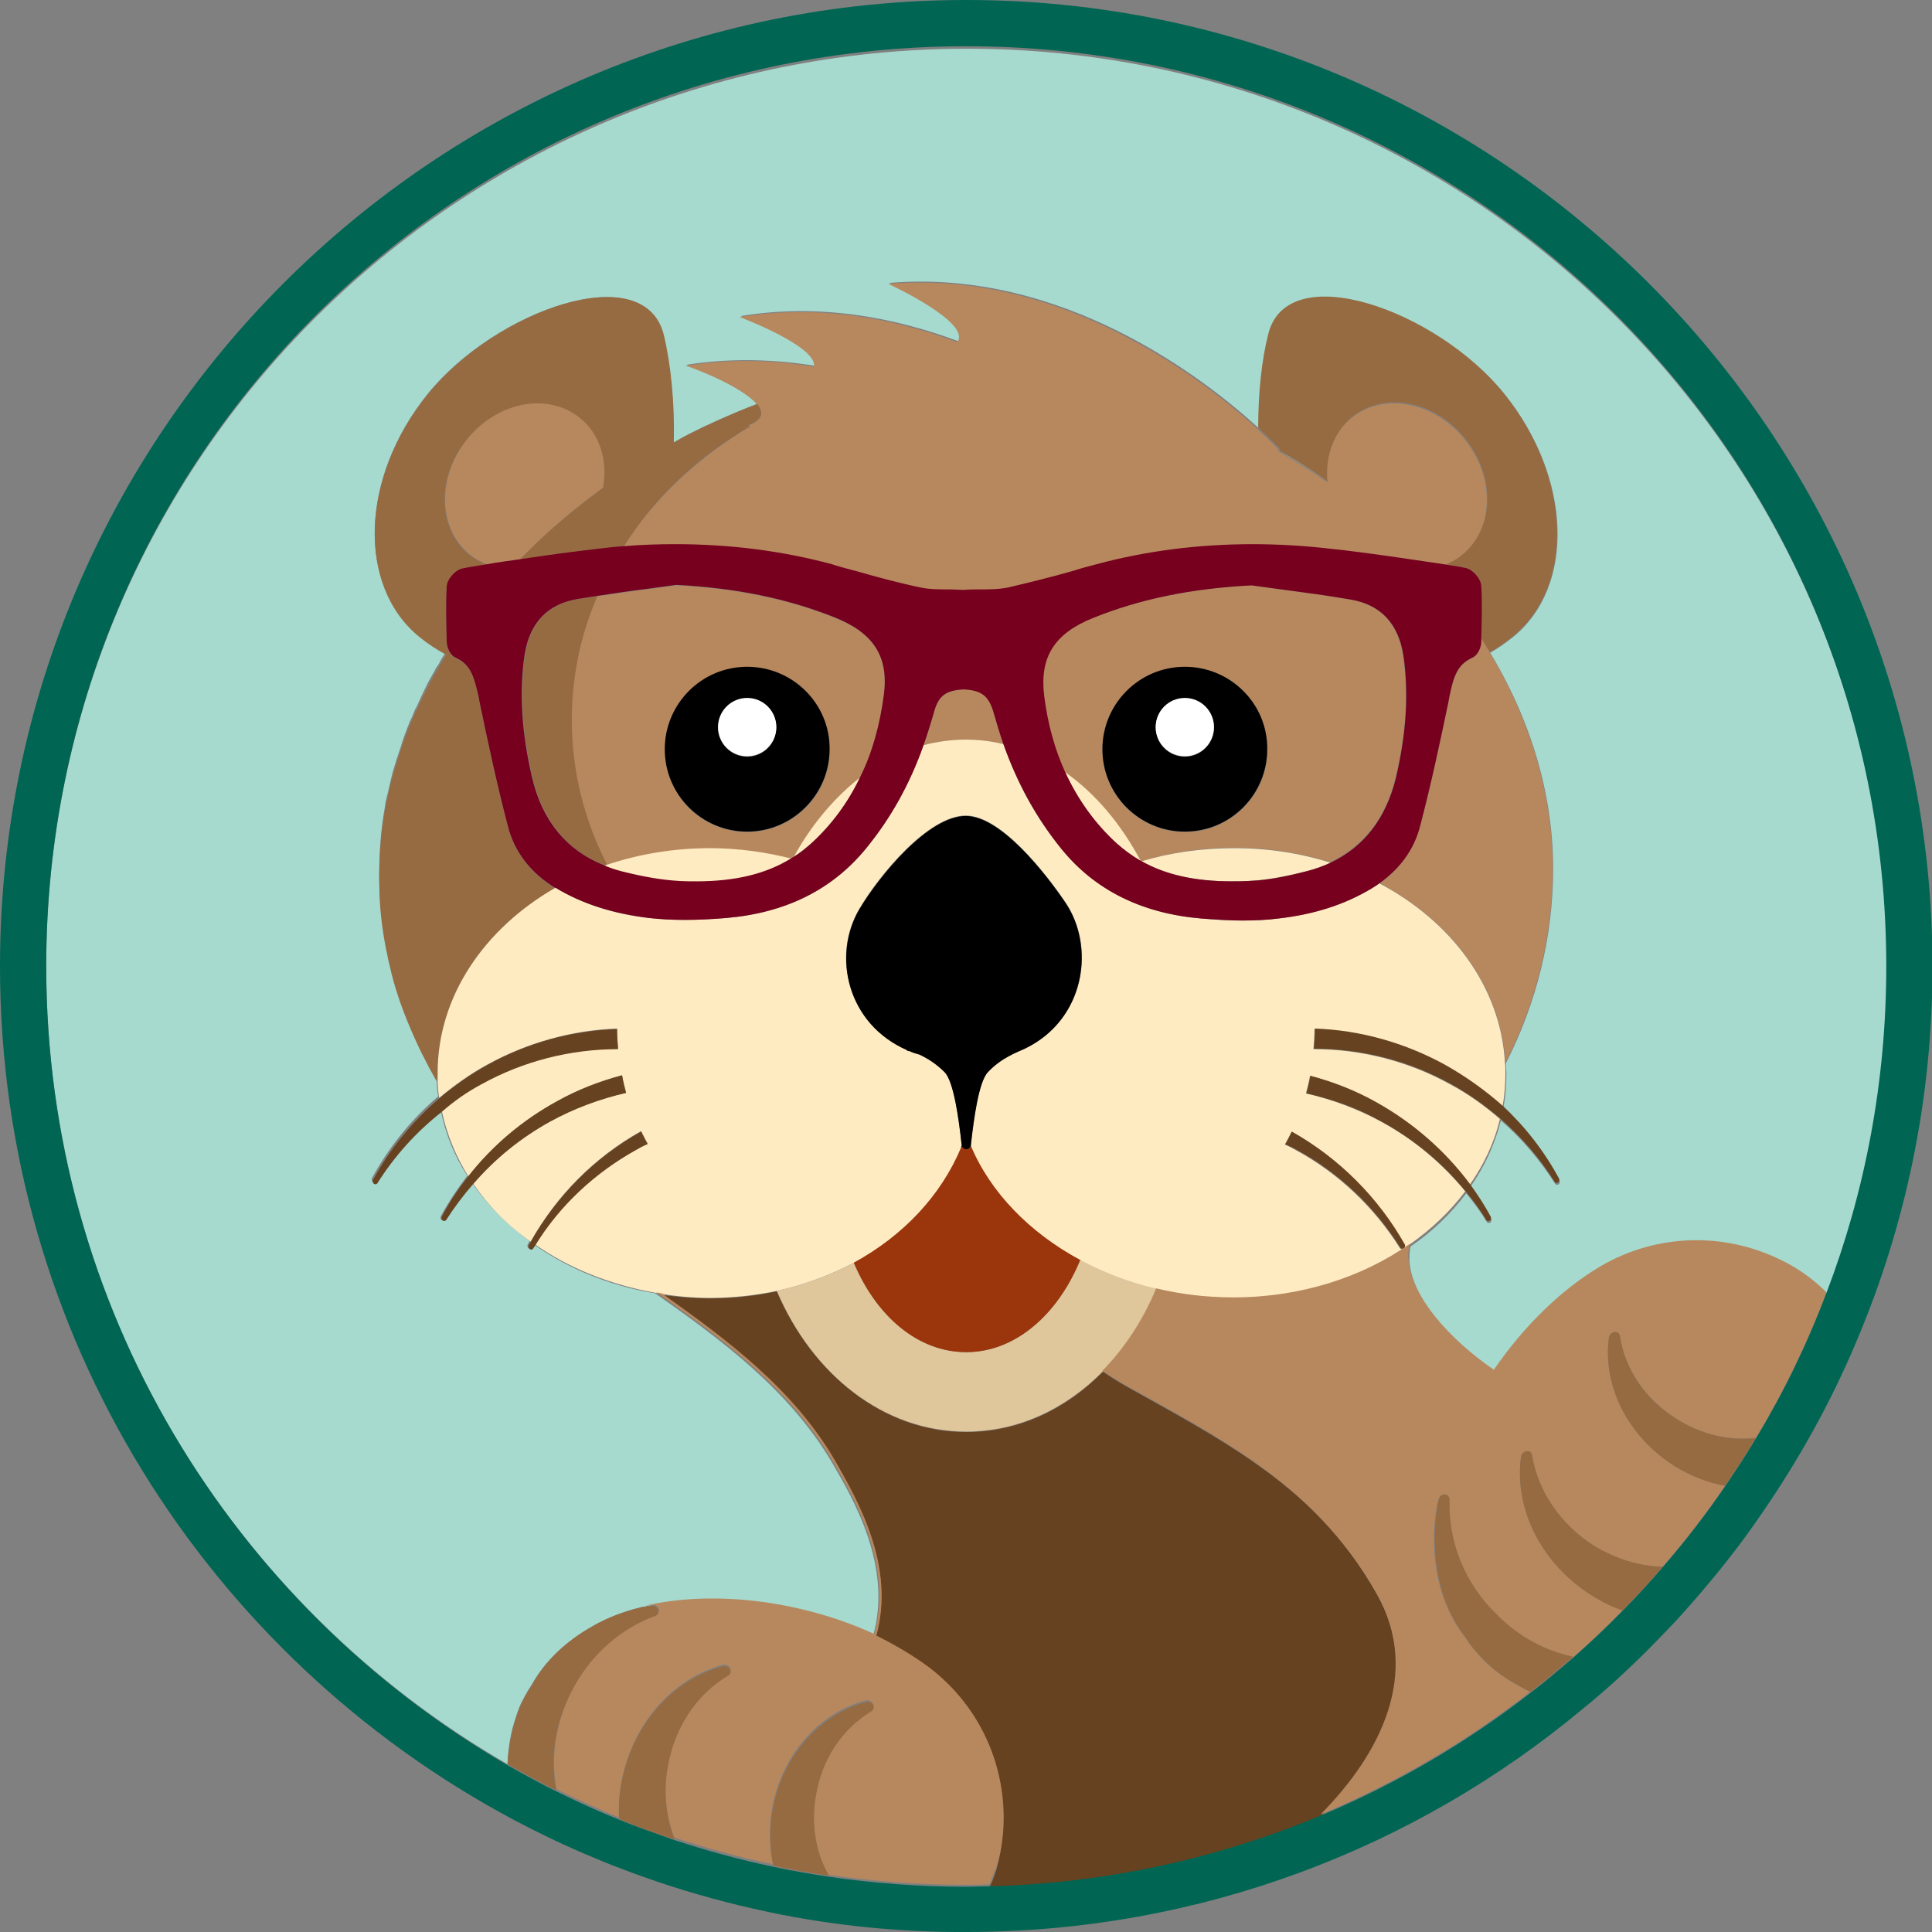 <?xml version="1.0" encoding="utf-8"?>
<!-- Generator: Adobe Illustrator 18.1.1, SVG Export Plug-In . SVG Version: 6.00 Build 0)  -->
<svg version="1.1" id="mouth" xmlns="http://www.w3.org/2000/svg" xmlns:xlink="http://www.w3.org/1999/xlink" x="0px" y="0px"
	 viewBox="0 0 384.5 384.5" enable-background="new 0 0 384.5 384.5" xml:space="preserve">
<rect x="0" y="0" width="384.5" height="384.5" fill="#808080" stroke="none"/>
<g>
	<path fill="#A6DACF" d="M254.2,89.5c3.3,1.9,6.5,3.9,9.6,6C260.7,93.3,257.5,91.3,254.2,89.5L254.2,89.5z"/>
	<path fill="#A6DACF" d="M102.7,341.6c0.1-0.3,0.2-0.6,0.3-0.9c0.1-0.3,0.2-0.5,0.3-0.8c0.2-0.5,0.4-1,0.7-1.5
		c0.2-0.4,0.4-0.8,0.7-1.3c0.3-0.6,0.7-1.2,1.1-1.8c2.6-4.7,6.9-8.7,12-11.6c1.5-0.9,3.2-1.6,4.8-2.3c0.6-0.2,1.1-0.4,1.7-0.6
		c1.1-0.4,2.3-0.7,3.5-1c0.1,0,0.1,0,0.2,0h0c14.1-3.3,31.7-0.9,45.8,5.6c3.8-13.8-4-27.1-8.2-34.3c-8.4-14.3-21.8-24.3-35.2-33.7
		c-9.1-1.5-17.3-4.9-24.1-9.7c-0.1,0.2-0.3,0.4-0.4,0.6c-0.1,0.2-0.3,0.2-0.4,0.2c-0.1,0-0.2,0-0.3-0.1c-0.2-0.1-0.3-0.4-0.2-0.7
		c0.1-0.2,0.3-0.5,0.4-0.7c-4.5-3.3-8.4-7.2-11.4-11.5c-2,2.2-3.8,4.6-5.4,7.2c-0.1,0.2-0.3,0.2-0.4,0.2c-0.1,0-0.2,0-0.3-0.1
		c-0.2-0.1-0.3-0.4-0.2-0.7c1.5-2.8,3.3-5.5,5.3-8.1c-2.6-4-4.4-8.5-5.3-13.1c-5,4-9.4,8.8-12.8,14.2c-0.1,0.2-0.3,0.2-0.4,0.2
		c-0.1,0-0.2,0-0.3-0.1c-0.2-0.1-0.3-0.4-0.2-0.7c3.4-6.2,7.8-11.7,13.2-16.3c-0.2-1.2-0.3-2.4-0.3-3.7c-2-3.5-3.8-7.1-5.3-10.7
		c-1.5-3.6-2.7-7.2-3.7-10.8c-0.9-3.5-1.6-7.2-2-10.8c-0.4-3.5-0.5-7.1-0.4-10.6c0.1-3.5,0.4-7,1-10.4c0-0.2,0.1-0.4,0.1-0.6
		c0,0,0-0.1,0-0.1c0.1-0.8,0.3-1.6,0.5-2.4c0.1-0.3,0.1-0.5,0.2-0.8c0.1-0.6,0.3-1.2,0.4-1.8c0.1-0.4,0.2-0.8,0.3-1.2
		c0.1-0.5,0.2-0.9,0.4-1.4c0.1-0.5,0.3-0.9,0.4-1.4c0.1-0.2,0.1-0.4,0.2-0.6c0.1-0.2,0.1-0.4,0.2-0.6c0.2-0.5,0.3-1,0.5-1.5
		c0.1-0.3,0.2-0.6,0.3-1c0.2-0.6,0.4-1.1,0.6-1.7c0.1-0.3,0.2-0.5,0.3-0.8c0.2-0.6,0.5-1.2,0.7-1.8c0.1-0.2,0.2-0.4,0.3-0.6
		c0.3-0.6,0.5-1.3,0.8-1.9c0,0,0,0,0,0c0,0,0-0.1,0.1-0.1c0.7-1.6,1.5-3.3,2.3-4.9c0.2-0.4,0.4-0.7,0.6-1.1c0.3-0.5,0.5-0.9,0.8-1.4
		c0.2-0.5,0.5-0.9,0.8-1.3c0.1-0.2,0.2-0.4,0.3-0.6c0.2-0.3,0.4-0.7,0.6-1c0.2-0.3,0.4-0.7,0.6-1c-1.9-1-3.6-2.2-5.3-3.5
		C71,116.7,71.7,95,85.1,78.4c13.4-16.6,43.1-27.2,46.9-11.8c1.4,5.8,2.2,13.5,2,21.5c0.4-0.2,0.8-0.4,1.2-0.7
		c1.6-0.9,3.2-1.7,4.9-2.5c0.9-0.4,1.7-0.8,2.6-1.2c2.7-1.2,5.3-2.3,7.9-3.3c-3.1-3.7-14-7.8-14-7.8c8.9-1.4,17.5-1.1,25.6,0.2
		c0.7-4.1-14.8-9.9-14.8-9.9c15.8-2.6,30.7,0.3,43.3,5c2.9-3.9-13.7-11.6-13.7-11.6c34.6-2.9,62.9,19.2,73.5,28.9
		c0-7,0.8-13.5,2-18.6c3.9-15.4,33.5-4.8,46.9,11.8c13.4,16.6,14.2,38.3,1.7,48.4c-1.4,1.1-2.9,2.2-4.5,3.1
		c-0.2-0.4-0.5-0.8-0.7-1.1c8.6,13.9,13.2,29,13.2,44.1c0,13.4-3.2,26.5-9.4,38.7c0,0.7,0.1,1.4,0.1,2.1c0,2.3-0.2,4.6-0.6,6.8
		c4.5,4.2,8.2,9.1,11.2,14.5c0.1,0.2,0,0.5-0.2,0.7c-0.1,0-0.2,0.1-0.3,0.1c-0.2,0-0.3-0.1-0.4-0.2c-3-4.7-6.6-9-10.8-12.6
		c-1.2,4.7-3.2,9.1-6,13.1c1.5,2.1,2.9,4.2,4.1,6.5c0.1,0.2,0,0.5-0.2,0.7c-0.1,0-0.2,0.1-0.3,0.1c-0.2,0-0.3-0.1-0.4-0.2
		c-1.2-2-2.6-3.9-4.1-5.7c-3,4-6.7,7.6-11.1,10.6c-0.2,1-0.2,2-0.2,3c0.6,7.5,8.4,16.1,17,22c5.9-8.6,13.4-16.1,21.4-20.7
		c11.3-6.6,24.3-6.5,35-1.5c2.5,1.2,4.9,2.6,7,4.3c1,0.8,1.9,1.7,2.8,2.6c7.7-20.2,11.9-42.1,11.9-65c0-101.1-82-183.1-183.1-183.1
		S9.2,91.1,9.2,192.3c0,67.9,36.9,127.1,91.8,158.8C101.1,347.7,101.7,344.5,102.7,341.6z M79.8,230.5c0-0.1-0.1-0.2-0.1-0.3
		C79.7,230.3,79.7,230.4,79.8,230.5C79.8,230.5,79.8,230.5,79.8,230.5z"/>
	<polygon fill="#A6DACF" points="150.7,80.5 150.7,80.5 150.7,80.5 	"/>
	<path fill="#664220" d="M274.1,317.4c-6.5-11.6-14.8-19.6-24.3-26.2c-7.8-5.5-16.4-10.1-25.5-15.2c-1.6-0.9-3.2-1.9-4.8-3
		c-7.4,7.5-16.8,12-27.2,12c-16.4,0-30.6-11.4-37.7-28c-4.2,0.9-8.7,1.4-13.3,1.4c-3.3,0-6.5-0.3-9.7-0.7
		c13.3,9.4,26.3,19.2,34.5,33.3c4.8,8.1,12.1,21,8.2,34.8c3.9,1.8,7.5,3.9,10.6,6.4c10.4,7.9,15.2,20,14.7,31.8
		c-0.1,2.8-0.6,5.5-1.3,8.1c-0.4,1.2-0.8,2.4-1.4,3.5c23.3-0.6,45.6-5.5,65.9-14.1C274.8,349.3,283,333.2,274.1,317.4z"/>
	<path fill="#976B42" d="M254.9,89.5l-0.7-0.1c3.3,1.9,6.4,3.9,9.5,6c0.2,0.1,0.4,0.3,0.6,0.4c-0.5-5,1.1-9.9,4.9-12.9
		c6.4-5.1,16.5-3.1,22.5,4.5c6,7.6,5.7,17.8-0.7,22.9c-1.1,0.9-2.3,1.5-3.6,2c1,0.2,2.1,0.3,3.1,0.5l1,0.2c1.5,0.2,3.2,2.1,3.3,3.6
		c0.1,3.4,0.1,6.8,0,10.5c0.3,0.5,0.7,1.1,1,1.6c0.2,0.4,0.5,0.7,0.7,1.1c1.6-0.9,3.1-1.9,4.5-3.1c12.5-10.1,11.7-31.7-1.7-48.4
		c-13.4-16.6-43.1-27.2-46.9-11.8c-1.3,5.1-2,11.6-2,18.6C253.3,87.8,254.9,89.5,254.9,89.5z"/>
	<path fill="#B7885E" d="M85.1,136.6c-0.8,1.6-1.6,3.3-2.3,4.9c0.9-2,1.9-4,2.9-6C85.5,135.9,85.3,136.2,85.1,136.6z"/>
	<path fill="#B7885E" d="M86.5,134.1c0.2-0.5,0.5-0.9,0.8-1.3C87,133.2,86.7,133.7,86.5,134.1z"/>
	<path fill="#B7885E" d="M81.9,143.6c0.3-0.6,0.5-1.3,0.8-1.9C82.4,142.3,82.2,142.9,81.9,143.6z"/>
	<path fill="#B7885E" d="M77.9,155.9c0.1-0.4,0.2-0.8,0.3-1.2C78,155.2,77.9,155.6,77.9,155.9z"/>
	<path fill="#B7885E" d="M77.3,158.5c0.1-0.3,0.1-0.5,0.2-0.8C77.4,158,77.3,158.2,77.3,158.5z"/>
	<path fill="#B7885E" d="M81,146c0.2-0.6,0.5-1.2,0.7-1.8C81.4,144.8,81.2,145.4,81,146z"/>
	<path fill="#B7885E" d="M76.8,161C76.8,161,76.8,160.9,76.8,161C76.8,160.9,76.8,161,76.8,161z"/>
	<path fill="#B7885E" d="M191.8,137.2c-3.6,0.2-5,1.3-6,4.8c-0.6,2.2-1.3,4.3-2,6.3c2.7-0.7,5.5-1.1,8.4-1.1c2.5,0,5,0.3,7.5,0.9
		c-0.7-2-1.4-4-1.9-6.1C196.9,138.5,195.5,137.3,191.8,137.2z"/>
	<path fill="#B7885E" d="M79.3,150.9c0.2-0.5,0.3-1,0.5-1.5C79.6,149.9,79.4,150.4,79.3,150.9z"/>
	<path fill="#B7885E" d="M80.1,148.4c0.2-0.6,0.4-1.1,0.6-1.7C80.5,147.3,80.3,147.9,80.1,148.4z"/>
	<path fill="#B7885E" d="M78.5,153.4c0.1-0.5,0.3-0.9,0.4-1.4C78.8,152.5,78.6,153,78.5,153.4z"/>
	<path fill="#B7885E" d="M144.6,86.3C144.3,86.4,144.2,86.5,144.6,86.3L144.6,86.3z"/>
	<path fill="#B7885E" d="M145.2,86.1c-0.3,0.1-0.5,0.2-0.6,0.2C144.7,86.2,145,86.2,145.2,86.1z"/>
	<path fill="#B7885E" d="M166.2,123c-9.4-3.8-19.7-5.9-31.6-6.5c-2,0.3-3.9,0.5-5.9,0.8c-3.2,0.4-6.6,0.9-9.9,1.4
		c-0.4,1-0.8,2-1.2,3c-1.3,3.4-2.2,7-2.9,10.6c-0.7,3.6-1,7.4-1,11.1c0,10.2,2.5,20,7,28.8c6.3-2.1,13.2-3.3,20.5-3.3
		c5.7,0,11.1,0.7,16.3,2.1c0.2-0.1,0.3-0.2,0.5-0.3c3.5-6.5,8-11.9,13.2-15.9c2.4-4.9,3.9-10.3,4.7-16.3
		C176.9,130.8,173.9,126,166.2,123z M148.7,165.6c-9.1,0-16.4-7.4-16.4-16.4c0-9.1,7.4-16.4,16.4-16.4s16.4,7.4,16.4,16.4
		C165.2,158.2,157.8,165.6,148.7,165.6z"/>
	<path fill="#B7885E" d="M150.7,80.5C150.7,80.5,150.7,80.5,150.7,80.5C150.7,80.5,150.7,80.5,150.7,80.5c1.3,1.6,1.2,3.1-1.8,4.2
		l0.4,0.2c-1.4,0.8-2.9,1.8-4.4,2.8c-3.1,2.1-6.1,4.5-8.9,7c-2.7,2.5-5.3,5.2-7.6,8.1c-1.6,1.9-3,4-4.3,6.1
		c3.5-0.3,6.9-0.4,10.3-0.4c10.6,0,21.1,1.3,31.1,4c1.5,0.4,3.1,0.8,4.6,1.3c4.2,1.2,8.6,2.3,12.9,3.3c1.9,0.4,3.8,0.4,5.9,0.4
		c0.9,0,1.9,0,2.9,0.1c1,0,1.9-0.1,2.9-0.1c2.1,0,4.1,0,5.9-0.4c4.3-0.9,8.7-2.1,12.9-3.3c1.5-0.4,3.1-0.8,4.6-1.3
		c10-2.7,20.5-4,31.1-4c5,0,10.2,0.3,15.4,0.9c7.6,0.9,15.2,2,22.7,3.1c1.3-0.5,2.5-1.1,3.6-2c6.4-5.1,6.7-15.4,0.7-22.9
		c-6-7.6-16.1-9.6-22.5-4.5c-3.8,3-5.4,7.9-4.9,12.9c-0.2-0.1-0.4-0.3-0.6-0.4c-3.1-2.1-6.3-4.1-9.6-6l0,0l0.7,0.1
		c0,0-1.6-1.7-4.4-4.3c-10.5-9.6-38.9-31.8-73.5-28.9c0,0,16.7,7.7,13.7,11.6c-12.6-4.7-27.4-7.6-43.3-5c0,0,15.5,5.8,14.8,9.9
		c-8.1-1.4-16.7-1.6-25.6-0.2C136.6,72.7,147.6,76.7,150.7,80.5C150.7,80.5,150.7,80.5,150.7,80.5C150.7,80.5,150.7,80.5,150.7,80.5
		z"/>
	<path fill="#B7885E" d="M147.9,85.1c-0.6,0.2-1.4,0.5-2.1,0.8C146.4,85.7,147,85.4,147.9,85.1z"/>
	<path fill="#B7885E" d="M279.2,130.4c-1-6.3-4.5-10.1-10.6-11.1c-4.5-0.8-9.2-1.4-13.7-2c-2-0.3-3.9-0.5-5.9-0.8
		c-11.8,0.6-22.1,2.7-31.6,6.5c-7.7,3.1-10.7,7.8-9.7,15.4c0.7,5.6,2.1,10.7,4.2,15.3c6,4.2,11.1,10.3,15,17.6
		c0.1,0,0.1,0.1,0.2,0.1c5.7-1.7,11.9-2.7,18.4-2.7c6.8,0,13.2,1,19.2,2.9c6.7-3.2,11.1-8.8,13-16.8
		C279.9,145.9,280.3,137.9,279.2,130.4z M235.8,165.6c-9.1,0-16.4-7.4-16.4-16.4c0-9.1,7.4-16.4,16.4-16.4c9.1,0,16.4,7.4,16.4,16.4
		C252.3,158.2,244.9,165.6,235.8,165.6z"/>
	<path fill="#B7885E" d="M148.5,84.9c-0.2,0.1-0.4,0.2-0.6,0.2C148.2,85,148.4,84.9,148.5,84.9z"/>
	<path fill="#B7885E" d="M148.8,84.8c-0.1,0-0.2,0.1-0.2,0.1C148.7,84.8,148.7,84.8,148.8,84.8z"/>
	<path fill="#B7885E" d="M88.8,130.1c0,0-0.1,0.1-0.1,0.1c-0.2,0.3-0.4,0.7-0.6,1C88.4,130.9,88.6,130.5,88.8,130.1z"/>
	<path fill="#B7885E" d="M108,106.9c2.7-2.5,5.5-4.9,8.5-7.2c1.2-0.9,2.4-1.8,3.6-2.7c0.9-5.4-0.7-10.8-4.7-14
		c-6.4-5.1-16.5-3.1-22.5,4.5c-6,7.6-5.7,17.8,0.7,22.9c1,0.8,2.2,1.5,3.4,1.9c2.2-0.3,4.4-0.7,6.6-1
		C104.9,109.9,106.4,108.4,108,106.9z"/>
	<path fill="#B7885E" d="M294.8,127.6c0,1-0.5,2.7-1.8,3.3c-3.1,1.4-3.7,4-4.6,8l-0.1,0.6c-1.7,8.2-3.5,16.6-5.7,25
		c-1.2,4.6-4,8.4-8,11.3c14.4,7.6,24.2,20.7,25,35.7c6.2-12.2,9.4-25.3,9.4-38.7c0-15.1-4.7-30.2-13.2-44.1c-0.3-0.5-0.6-1.1-1-1.6
		C294.8,127.3,294.8,127.4,294.8,127.6z"/>
	<path fill="#976B42" d="M87.1,213.6c0-15.3,9.3-28.8,23.4-36.8c-4.8-2.9-8.1-7.1-9.4-12.2c-2.2-8.4-4-16.8-5.7-25l-0.1-0.6
		c-0.8-4-1.5-6.6-4.6-8c-1.3-0.6-1.8-2.3-1.8-3.3c-0.1-3.9-0.2-7.4,0-10.9c0.1-1.5,1.8-3.4,3.3-3.6l1-0.2c1.2-0.2,2.5-0.4,3.7-0.6
		c-1.2-0.5-2.3-1.1-3.4-1.9c-6.4-5.1-6.7-15.4-0.7-22.9c6-7.6,16.1-9.6,22.5-4.5c4.1,3.2,5.7,8.6,4.7,14c-1.2,0.9-2.4,1.8-3.6,2.7
		c-2.9,2.3-5.8,4.7-8.5,7.2c-1.5,1.4-3,2.9-4.5,4.4c5.2-0.8,10.4-1.5,15.6-2.1c1.7-0.2,3.4-0.3,5.1-0.5c1.3-2.1,2.8-4.1,4.3-6.1
		c2.3-2.8,4.8-5.6,7.6-8.1c2.7-2.5,5.7-4.9,8.9-7c1.5-1,2.9-1.9,4.4-2.8l-0.4-0.2c3-1.1,3.1-2.6,1.8-4.2c0,0,0,0,0,0c0,0,0,0,0,0
		c0,0,0,0,0,0c-2.6,1-5.2,2.1-7.9,3.3c-0.9,0.4-1.7,0.8-2.6,1.2c-1.6,0.8-3.3,1.6-4.9,2.5c-0.4,0.2-0.8,0.4-1.2,0.7
		c0.2-8-0.6-15.7-2-21.5c-3.9-15.4-33.5-4.8-46.9,11.8C71.7,95,71,116.7,83.5,126.8c1.6,1.3,3.4,2.5,5.3,3.5c0,0,0.1-0.1,0.1-0.1
		c-0.2,0.4-0.5,0.7-0.7,1.1c-0.2,0.3-0.4,0.7-0.6,1c-0.1,0.2-0.2,0.4-0.3,0.6c-0.3,0.4-0.5,0.9-0.8,1.3c-0.3,0.5-0.5,0.9-0.8,1.4
		c-1,2-2,4-2.9,6c0,0,0,0.1-0.1,0.1c0,0,0,0,0,0c-0.3,0.6-0.5,1.3-0.8,1.9c-0.1,0.2-0.2,0.4-0.3,0.6c-0.2,0.6-0.5,1.2-0.7,1.8
		c-0.1,0.3-0.2,0.5-0.3,0.8c-0.2,0.6-0.4,1.1-0.6,1.7c-0.1,0.3-0.2,0.6-0.3,1c-0.2,0.5-0.3,1-0.5,1.5c-0.1,0.2-0.1,0.4-0.2,0.6
		c-0.1,0.2-0.1,0.4-0.2,0.6c-0.1,0.5-0.3,0.9-0.4,1.4c-0.1,0.5-0.2,0.9-0.4,1.4c-0.1,0.4-0.2,0.8-0.3,1.2c-0.1,0.6-0.3,1.2-0.4,1.8
		c-0.1,0.3-0.1,0.5-0.2,0.8c-0.2,0.8-0.3,1.6-0.5,2.4c0,0,0,0.1,0,0.1c0,0.2-0.1,0.4-0.1,0.6c-0.6,3.5-0.9,7-1,10.4
		c-0.1,3.5,0,7.1,0.4,10.6c0.4,3.6,1.1,7.2,2,10.8c0.9,3.6,2.2,7.3,3.7,10.8c1.5,3.6,3.3,7.2,5.3,10.7
		C87.1,214.4,87.1,214,87.1,213.6z M144.6,86.3C144.2,86.5,144.3,86.4,144.6,86.3c0.2-0.1,0.4-0.1,0.6-0.2
		C145,86.2,144.7,86.2,144.6,86.3z M148.5,84.9c-0.2,0.1-0.4,0.1-0.6,0.2c-0.9,0.3-1.5,0.6-2.1,0.8c0.7-0.3,1.5-0.5,2.1-0.8
		C148.1,85,148.3,84.9,148.5,84.9c0.1,0,0.2-0.1,0.2-0.1C148.7,84.8,148.7,84.8,148.5,84.9z"/>
	<path fill="#976B42" d="M113.8,143.3c0-3.7,0.3-7.4,1-11.1c0.6-3.6,1.6-7.1,2.9-10.6c0.4-1,0.8-2,1.2-3c-1.3,0.2-2.6,0.4-3.8,0.6
		c-6.1,1-9.6,4.8-10.6,11.1c-1.1,7.5-0.6,15.5,1.5,24.5c2,8.5,6.8,14.4,14.3,17.4c0.2-0.1,0.4-0.1,0.5-0.2
		C116.3,163.3,113.8,153.5,113.8,143.3z"/>
	<path fill="#E0C69B" d="M192.3,269.1c-9.6,0-17.9-7.2-22.4-17.8c-4.6,2.5-9.7,4.4-15.3,5.6c7.1,16.7,21.3,28,37.7,28
		c10.3,0,19.8-4.5,27.2-12c4.4-4.5,8.1-10.1,10.7-16.4c-5.4-1.3-10.5-3.3-15.2-5.8C210.5,261.7,202,269.1,192.3,269.1z"/>
	<path fill="#9B350C" d="M192.3,269.1c9.7,0,18.2-7.4,22.7-18.4c-10-5.4-17.8-13.3-21.7-22.7c-0.8,1.4-1.9,0-1.9,0l0,0l-0.1,0.2l0,0
		c-4,9.6-11.5,17.7-21.4,23C174.4,262,182.7,269.1,192.3,269.1z"/>
	<path d="M148.7,132.7c-9.1,0-16.4,7.4-16.4,16.4c0,9.1,7.4,16.4,16.4,16.4s16.4-7.4,16.4-16.4C165.2,140.1,157.8,132.7,148.7,132.7
		z M148.7,150.6c-3.2,0-5.8-2.6-5.8-5.8c0-3.2,2.6-5.8,5.8-5.8c3.2,0,5.8,2.6,5.8,5.8C154.5,148,151.9,150.6,148.7,150.6z"/>
	<circle fill="#FFFFFF" cx="148.7" cy="144.7" r="5.8"/>
	<path d="M235.8,132.7c-9.1,0-16.4,7.4-16.4,16.4c0,9.1,7.4,16.4,16.4,16.4c9.1,0,16.4-7.4,16.4-16.4
		C252.3,140.1,244.9,132.7,235.8,132.7z M235.8,150.6c-3.2,0-5.8-2.6-5.8-5.8c0-3.2,2.6-5.8,5.8-5.8c3.2,0,5.8,2.6,5.8,5.8
		C241.6,148,239,150.6,235.8,150.6z"/>
	<circle fill="#FFFFFF" cx="235.8" cy="144.7" r="5.8"/>
	<path fill="#664220" d="M79.8,230.5C79.8,230.5,79.8,230.5,79.8,230.5c0-0.1-0.1-0.2-0.1-0.3C79.7,230.3,79.7,230.4,79.8,230.5z"/>
	<path fill="#FFEBC2" d="M141.3,258.3c4.6,0,9.1-0.5,13.3-1.4c5.5-1.2,10.6-3.1,15.3-5.6c9.9-5.4,17.4-13.4,21.4-23l0.1-0.4
		c-0.6-5.5-1.6-12.7-3.4-14.6c-1.6-1.8-3.5-2.8-5-3.5c-0.7-0.2-1.3-0.5-2-0.7c-0.2,0-0.3-0.1-0.5-0.1c0,0,0,0,0-0.1
		c-11.9-5.3-15-18.7-9.5-28c3.9-6.7,13.8-18.7,21.3-18.6c7,0.1,15.9,11.6,19.7,17.2c6.1,8.9,4,23.4-8,29.1c0,0,0,0,0,0
		c-1.5,0.8-4.7,1.8-7.4,4.7c-1.8,1.9-2.8,9.2-3.4,14.7l0,0c3.9,9.3,11.7,17.3,21.7,22.7c4.6,2.5,9.8,4.5,15.2,5.8
		c4.9,1.2,10.1,1.8,15.4,1.8c13.4,0,25.6-4,35-10.6c4.3-3,8.1-6.6,11.1-10.6c-4.6-5.6-10.2-10.3-16.6-13.8
		c-4.8-2.6-9.9-4.5-15.1-5.7c0.3-1.1,0.6-2.3,0.8-3.5c4.5,1.2,8.9,2.9,13,5.2c7.4,4.1,13.8,9.7,18.8,16.5c2.8-4,4.9-8.4,6-13.1
		c-3-2.6-6.3-5-9.9-6.9c-8.3-4.6-17.7-7-27.2-7c0.1-1.3,0.2-2.7,0.2-4c8.9,0.3,17.8,2.7,25.7,7.1c4.3,2.3,8.2,5.2,11.7,8.5
		c0.4-2.2,0.6-4.5,0.6-6.8c0-0.7,0-1.4-0.1-2.1c-0.8-15-10.6-28.1-25-35.7c-0.5,0.3-1,0.7-1.5,1c-5.3,3.2-11.4,5.1-18.6,6
		c-2.3,0.3-4.7,0.4-7.3,0.4c-2.5,0-5.1-0.1-8-0.4c-11.8-1-21.1-5.6-27.9-13.9c-5-6.1-8.7-12.9-11.5-20.8c-2.4-0.6-4.9-0.9-7.5-0.9
		c-2.9,0-5.7,0.4-8.4,1.1c-2.8,7.8-6.5,14.5-11.4,20.5c-6.7,8.3-16.1,12.9-27.9,13.9c-6,0.5-10.8,0.5-15.3,0
		c-7.2-0.8-13.3-2.8-18.6-6c0,0,0,0-0.1,0c-14.1,8.1-23.4,21.6-23.4,36.8c0,0.4,0,0.9,0,1.3c0,1.2,0.1,2.5,0.3,3.7
		c3-2.5,6.2-4.8,9.7-6.7c7.9-4.3,16.8-6.8,25.7-7.1c0,1.4,0.1,2.7,0.2,4c-9.5,0-18.9,2.4-27.2,7c-2.8,1.5-5.5,3.3-7.9,5.3
		c1,4.7,2.8,9.1,5.3,13.1c4.8-6.1,10.7-11.1,17.6-14.9c4.1-2.3,8.5-4,13-5.2c0.2,1.2,0.5,2.3,0.8,3.5c-5.3,1.2-10.4,3-15.1,5.7
		c-5.8,3.2-11,7.4-15.3,12.4c3,4.4,6.8,8.3,11.4,11.5c5.2-9.2,12.7-16.8,22-22c0.4,0.9,0.9,1.7,1.3,2.5c-0.7,0.4-1.5,0.7-2.2,1.1
		c-8.2,4.5-15.2,11.1-20.3,18.9c6.8,4.8,15.1,8.1,24.1,9.7c0.4,0.1,0.7,0.1,1.1,0.2C134.7,258,138,258.3,141.3,258.3z M279.3,248.5
		c-0.1,0-0.2,0.1-0.3,0.1c-0.2,0-0.3-0.1-0.4-0.2c-5.1-8.1-12.2-14.9-20.7-19.5c-0.7-0.4-1.4-0.8-2.2-1.1c0.5-0.8,0.9-1.7,1.3-2.5
		c9.5,5.3,17.2,13.2,22.4,22.7C279.6,248.1,279.5,248.4,279.3,248.5z"/>
	<path fill="#FFEBC2" d="M120.8,172.1c-0.2,0.1-0.4,0.1-0.5,0.2c1.1,0.5,2.3,0.8,3.5,1.2c4.3,1.1,7.8,1.8,11.1,1.9
		c1.3,0.1,2.6,0.1,3.8,0.1c7.8,0,13.9-1.5,18.9-4.6c-5.1-1.3-10.6-2.1-16.3-2.1C134,168.8,127.1,170,120.8,172.1z"/>
	<path fill="#FFEBC2" d="M227.2,171.4c4.8,2.7,10.7,4,17.9,4c1.2,0,2.5,0,3.8-0.1c3.2-0.2,6.7-0.8,11.1-1.9c1.7-0.5,3.3-1,4.8-1.7
		c-6-1.9-12.4-2.9-19.2-2.9C239.1,168.8,232.9,169.7,227.2,171.4z"/>
	<path fill="#FFEBC2" d="M158,170.5c1.2-0.8,2.3-1.7,3.4-2.6c4.1-3.8,7.4-8.2,9.8-13.2C166.1,158.7,161.5,164.1,158,170.5z"/>
	<path fill="#FFEBC2" d="M212,153.7c2.5,5.4,5.9,10.2,10.3,14.2c1.4,1.3,3,2.5,4.7,3.4C223.1,164,218,157.9,212,153.7z"/>
	<polygon fill="#FFEBC2" points="191.3,228.1 191.3,228.1 191.3,228.1 	"/>
	<path d="M191.3,228.1L191.3,228.1L191.3,228.1c0,0,1.1,1.4,1.9,0l0,0c0.6-5.5,1.6-12.8,3.4-14.7c2.7-2.9,5.9-4,7.4-4.7c0,0,0,0,0,0
		c12-5.8,14-20.3,8-29.1c-3.8-5.6-12.7-17.1-19.7-17.2c-7.5-0.1-17.3,11.9-21.3,18.6c-5.4,9.3-2.4,22.8,9.5,28c0,0,0,0,0,0.1
		c0.1,0,0.3,0.1,0.5,0.1c0.6,0.3,1.3,0.5,2,0.7c1.5,0.7,3.3,1.8,5,3.5c1.8,1.9,2.8,9.1,3.4,14.6l-0.1,0.4l0,0L191.3,228.1z"/>
	<path fill="#664220" d="M95.8,215.8c8.3-4.6,17.7-7,27.2-7c-0.1-1.3-0.2-2.7-0.2-4c-8.9,0.3-17.8,2.7-25.7,7.1
		c-3.5,1.9-6.7,4.2-9.7,6.7c-5.3,4.6-9.8,10-13.2,16.3c-0.1,0.2,0,0.5,0.2,0.7c0.1,0,0.2,0.1,0.3,0.1c0.2,0,0.3-0.1,0.4-0.2
		c3.4-5.4,7.7-10.2,12.8-14.2C90.4,219.1,93,217.3,95.8,215.8z"/>
	<path fill="#664220" d="M109.5,223.2c4.8-2.6,9.9-4.5,15.1-5.7c-0.3-1.1-0.6-2.3-0.8-3.5c-4.5,1.2-8.9,2.9-13,5.2
		c-6.9,3.8-12.8,8.8-17.6,14.9c-2,2.5-3.8,5.2-5.3,8.1c-0.1,0.2,0,0.5,0.2,0.7c0.1,0,0.2,0.1,0.3,0.1c0.2,0,0.3-0.1,0.4-0.2
		c1.6-2.5,3.4-4.9,5.4-7.2C98.5,230.6,103.7,226.4,109.5,223.2z"/>
	<path fill="#664220" d="M126.7,228.8c0.7-0.4,1.4-0.8,2.2-1.1c-0.5-0.8-0.9-1.7-1.3-2.5c-9.3,5.2-16.8,12.8-22,22
		c-0.1,0.2-0.3,0.5-0.4,0.7c-0.1,0.2,0,0.5,0.2,0.7c0.1,0,0.2,0.1,0.3,0.1c0.2,0,0.3-0.1,0.4-0.2c0.1-0.2,0.3-0.4,0.4-0.6
		C111.4,239.9,118.4,233.4,126.7,228.8z"/>
	<path fill="#664220" d="M287.4,211.8c-7.9-4.3-16.8-6.8-25.7-7.1c0,1.4-0.1,2.7-0.2,4c9.5,0,18.9,2.4,27.2,7
		c3.5,1.9,6.8,4.3,9.9,6.9c4.2,3.7,7.9,7.9,10.8,12.6c0.1,0.2,0.3,0.2,0.4,0.2c0.1,0,0.2,0,0.3-0.1c0.2-0.1,0.3-0.4,0.2-0.7
		c-2.9-5.4-6.7-10.3-11.2-14.5C295.6,217,291.7,214.2,287.4,211.8z"/>
	<path fill="#664220" d="M273.8,219.3c-4.1-2.3-8.5-4-13-5.2c-0.2,1.2-0.5,2.3-0.8,3.5c5.3,1.2,10.4,3,15.1,5.7
		c6.4,3.5,12,8.2,16.6,13.8c1.5,1.8,2.9,3.7,4.1,5.7c0.1,0.2,0.3,0.2,0.4,0.2c0.1,0,0.2,0,0.3-0.1c0.2-0.1,0.3-0.4,0.2-0.7
		c-1.2-2.3-2.6-4.4-4.1-6.5C287.6,229,281.2,223.4,273.8,219.3z"/>
	<path fill="#664220" d="M257.1,225.2c-0.4,0.9-0.9,1.7-1.3,2.5c0.7,0.4,1.5,0.7,2.2,1.1c8.5,4.6,15.6,11.4,20.7,19.5
		c0.1,0.2,0.3,0.2,0.4,0.2c0.1,0,0.2,0,0.3-0.1c0.2-0.1,0.3-0.4,0.2-0.7C274.3,238.3,266.5,230.5,257.1,225.2z"/>
	<path fill="#76001E" d="M282.6,164.5c2.2-8.4,4-16.8,5.7-25l0.1-0.6c0.8-4,1.5-6.6,4.6-8c1.3-0.6,1.8-2.3,1.8-3.3
		c0-0.2,0-0.3,0-0.5c0.1-3.7,0.2-7.1,0-10.5c-0.1-1.5-1.8-3.4-3.3-3.6l-1-0.2c-1-0.2-2.1-0.3-3.1-0.5c-7.5-1.1-15.1-2.3-22.7-3.1
		c-5.2-0.6-10.4-0.9-15.4-0.9c-10.6,0-21.1,1.3-31.1,4c-1.5,0.4-3.1,0.8-4.6,1.3c-4.2,1.2-8.6,2.3-12.9,3.3
		c-1.9,0.4-3.8,0.4-5.9,0.4c-0.9,0-1.9,0-2.9,0.1c-1,0-1.9-0.1-2.9-0.1c-2.1,0-4.1,0-5.9-0.4c-4.3-0.9-8.7-2.1-12.9-3.3
		c-1.5-0.4-3.1-0.8-4.6-1.3c-10-2.7-20.5-4-31.1-4c-3.4,0-6.9,0.1-10.3,0.4c-1.7,0.1-3.4,0.3-5.1,0.5c-5.2,0.6-10.4,1.3-15.6,2.1
		c-2.2,0.3-4.4,0.6-6.6,1c-1.2,0.2-2.5,0.4-3.7,0.6l-1,0.2c-1.5,0.2-3.2,2.1-3.3,3.6c-0.2,3.5-0.1,7,0,10.9c0,1,0.5,2.7,1.8,3.3
		c3.1,1.4,3.7,4,4.6,8l0.1,0.6c1.7,8.2,3.5,16.6,5.7,25c1.3,5.1,4.6,9.3,9.4,12.2c0,0,0,0,0.1,0c5.3,3.2,11.4,5.1,18.6,6
		c4.5,0.5,9.3,0.5,15.3,0c11.8-1,21.1-5.6,27.9-13.9c4.9-6,8.7-12.8,11.4-20.5c0.7-2,1.4-4.2,2-6.3c0.9-3.5,2.3-4.6,6-4.8
		c3.6,0.2,5,1.3,6,4.8c0.6,2.1,1.2,4.1,1.9,6.1c2.8,7.9,6.6,14.7,11.5,20.8c6.7,8.3,16.1,12.9,27.9,13.9c2.9,0.2,5.6,0.4,8,0.4
		c2.6,0,5-0.1,7.3-0.4c7.2-0.8,13.3-2.8,18.6-6c0.5-0.3,1-0.6,1.5-1C278.6,172.9,281.4,169.1,282.6,164.5z M161.4,167.9
		c-1.1,1-2.2,1.9-3.4,2.6c-0.2,0.1-0.3,0.2-0.5,0.3c-5,3.1-11.1,4.6-18.9,4.6c-1.2,0-2.5,0-3.8-0.1c-3.2-0.2-6.7-0.8-11.1-1.9
		c-1.2-0.3-2.4-0.7-3.5-1.2c-7.5-3-12.3-8.9-14.3-17.4c-2.1-9-2.6-17-1.5-24.5c1-6.3,4.5-10.1,10.6-11.1c1.3-0.2,2.5-0.4,3.8-0.6
		c3.3-0.5,6.6-1,9.9-1.4c2-0.3,3.9-0.5,5.9-0.8c11.8,0.6,22.1,2.7,31.6,6.5c7.7,3.1,10.7,7.8,9.7,15.4c-0.8,6-2.3,11.5-4.7,16.3
		C168.8,159.7,165.5,164.2,161.4,167.9z M264.8,171.7c-1.5,0.7-3.1,1.3-4.8,1.7c-4.3,1.1-7.8,1.8-11.1,1.9c-1.3,0.1-2.6,0.1-3.8,0.1
		c-7.3,0-13.1-1.3-17.9-4c-0.1,0-0.1-0.1-0.2-0.1c-1.7-1-3.2-2.1-4.7-3.4c-4.4-4-7.8-8.8-10.3-14.2c-2.1-4.6-3.5-9.7-4.2-15.3
		c-0.9-7.6,2-12.3,9.7-15.4c9.4-3.8,19.7-5.9,31.6-6.5c2,0.3,3.9,0.5,5.9,0.8c4.5,0.6,9.1,1.2,13.7,2c6.1,1,9.6,4.8,10.6,11.1
		c1.1,7.5,0.6,15.5-1.5,24.5C275.8,162.9,271.5,168.5,264.8,171.7z"/>
	<path fill="#B7885E" d="M199.7,363.7c0.6-11.8-4.3-23.8-14.7-31.8c-3.2-2.4-6.8-4.5-10.6-6.4c3.8-13.7-3.5-26.6-8.2-34.8
		c-8.2-14.1-21.2-23.9-34.5-33.3c-0.4-0.1-0.7-0.1-1.1-0.2c13.4,9.4,26.8,19.4,35.2,33.7c4.2,7.2,12,20.5,8.2,34.3
		c-14.1-6.5-31.7-8.9-45.8-5.6c0.5-0.1,1.1-0.1,1.6-0.2c0.6-0.1,1.1,0.3,1.3,0.8c0.2,0.5-0.1,1-0.6,1.2c-7.9,2.9-14.4,9.2-17.8,17.5
		c-2.4,5.8-3,11.8-1.9,17.2c4.1,2,8.2,3.9,12.4,5.6c-0.1-2.2,0-4.4,0.4-6.7c2-11.6,10-20.9,20.3-23.7c0.5-0.1,1.1,0.1,1.4,0.6
		c0.3,0.5,0.1,1-0.4,1.3c-6.3,3.8-10.6,10.4-12,18.2c-0.9,5-0.4,9.9,1.3,14.3c6.4,2.1,12.9,3.9,19.6,5.3c-0.7-3.5-0.8-7.2-0.2-10.8
		c1.8-10.7,9.2-19.3,18.7-21.8c0.5-0.1,1.1,0.1,1.4,0.6c0.3,0.5,0.1,1-0.4,1.3c-5.7,3.5-9.7,9.5-11,16.7c-1,5.7-0.1,11.4,2.5,16.1
		c8.9,1.3,18.1,2,27.4,2c1.6,0,3.1,0,4.7-0.1c0.5-1.2,1-2.4,1.4-3.5C199.1,369.2,199.5,366.5,199.7,363.7z"/>
	<path fill="#976B42" d="M112.6,339.1c3.4-8.3,9.9-14.6,17.8-17.5c0.5-0.2,0.8-0.7,0.6-1.2c-0.2-0.5-0.7-0.9-1.3-0.8
		c-0.6,0-1.1,0.1-1.6,0.2h0c-0.1,0-0.2,0-0.2,0c-1.2,0.3-2.3,0.6-3.5,1c-0.6,0.2-1.1,0.4-1.7,0.6c-1.7,0.6-3.3,1.4-4.8,2.3
		c-5.1,2.8-9.4,6.8-12,11.6c-0.4,0.6-0.8,1.3-1.1,1.8c-0.3,0.4-0.5,0.9-0.7,1.3c-0.3,0.5-0.5,1-0.7,1.5c-0.1,0.3-0.2,0.6-0.3,0.8
		c-0.1,0.3-0.2,0.6-0.3,0.9c-1,2.9-1.6,6.2-1.8,9.5c3.2,1.8,6.4,3.6,9.7,5.2C109.6,350.9,110.2,344.9,112.6,339.1z"/>
	<path fill="#976B42" d="M132.9,351.7c1.3-7.8,5.7-14.5,12-18.2c0.5-0.3,0.6-0.8,0.4-1.3c-0.3-0.5-0.9-0.7-1.4-0.6
		c-10.3,2.7-18.3,12-20.3,23.7c-0.4,2.2-0.5,4.5-0.4,6.7c3.6,1.5,7.3,2.9,11.1,4.1C132.5,361.6,132,356.6,132.9,351.7z"/>
	<path fill="#976B42" d="M162.4,357.3c1.2-7.2,5.2-13.2,11-16.7c0.5-0.3,0.6-0.8,0.4-1.3c-0.3-0.5-0.9-0.7-1.4-0.6
		c-9.5,2.5-16.9,11.1-18.7,21.8c-0.6,3.6-0.5,7.3,0.2,10.8c3.7,0.8,7.4,1.5,11.1,2C162.3,368.7,161.4,363,162.4,357.3z"/>
	<path fill="#B7885E" d="M360.7,254.7c-2.1-1.7-4.4-3.1-7-4.3c-10.7-5-23.7-5-35,1.5c-8,4.7-15.5,12.1-21.4,20.7
		c-8.6-5.9-16.5-14.5-17-22c-0.1-0.9,0-1.9,0.2-3c-9.4,6.6-21.7,10.6-35,10.6c-5.3,0-10.5-0.6-15.4-1.8c-2.6,6.3-6.3,11.9-10.7,16.4
		c1.6,1.1,3.3,2.1,4.8,3c9.1,5,17.7,9.7,25.5,15.2c9.5,6.7,17.8,14.7,24.3,26.2c8.9,15.8,0.7,31.9-11.2,43.9
		c15-6.3,29-14.5,41.7-24.4c0,0,0,0,0,0c-1.3-0.6-2.5-1.3-3.7-2c-1.6-1-3-2-4.4-3.2c-0.6-0.5-1.3-1.2-2.1-2.1
		c-0.6-0.7-1.2-1.4-1.9-2.3c-0.2-0.3-0.4-0.6-0.6-0.9c-1-1.3-1.9-2.6-2.7-4.1c-0.5-1-1-2-1.4-3c-2.3-5.8-2.9-12.5-1.8-19
		c0-0.1,0-0.1,0-0.2c0.1-0.5,0.3-1.1,0.4-1.6c0.2-0.6,0.7-0.9,1.2-0.9c0.5,0,0.9,0.5,0.9,1.1c-0.3,8.4,3.1,16.8,9.5,23.1
		c4.5,4.4,9.8,7.2,15.1,8.3c3.4-3,6.7-6.1,9.9-9.4c-2.1-0.8-4.1-1.7-6-2.9c-10-6.3-15.6-17.1-14.2-27.7c0.1-0.6,0.5-1,1.1-1.1
		c0.5-0.1,1,0.3,1.1,0.8c1.1,7.2,5.6,13.8,12.3,18c4.3,2.7,9,4.1,13.7,4.2c4.4-5.1,8.6-10.5,12.4-16.1c-3.5-0.7-6.9-2-10-3.9
		c-9.2-5.8-14.4-15.8-13.1-25.6c0.1-0.6,0.5-1,1.1-1.1c0.5-0.1,1,0.3,1.1,0.8c1,6.6,5.1,12.6,11.3,16.5c4.9,3.1,10.5,4.4,15.8,3.7
		c5.5-9.1,10.2-18.8,14-28.9C362.6,256.3,361.7,255.5,360.7,254.7z"/>
	<path fill="#976B42" d="M333.7,282.4c-6.2-3.8-10.3-9.8-11.3-16.5c-0.1-0.5-0.5-0.9-1.1-0.8c-0.5,0.1-1,0.5-1.1,1.1
		c-1.3,9.8,3.9,19.8,13.1,25.6c3.1,1.9,6.5,3.3,10,3.9c2.1-3.1,4.2-6.3,6.1-9.5C344.2,286.8,338.6,285.5,333.7,282.4z"/>
	<path fill="#976B42" d="M304.9,289.6c-0.1-0.5-0.5-0.9-1.1-0.8c-0.5,0.1-1,0.5-1.1,1.1c-1.4,10.6,4.2,21.5,14.2,27.7
		c1.9,1.2,3.9,2.2,6,2.9c2.8-2.8,5.4-5.7,8-8.7c-4.7-0.1-9.4-1.6-13.7-4.2C310.6,303.4,306.1,296.8,304.9,289.6z"/>
	<path fill="#976B42" d="M288.5,298.5c0-0.6-0.4-1-0.9-1.1c-0.5,0-1.1,0.3-1.2,0.9c-0.2,0.5-0.3,1.1-0.4,1.6c0,0.1,0,0.1,0,0.2
		c-1,6.5-0.4,13.3,1.8,19c0.4,1,0.9,2.1,1.4,3c0.8,1.5,1.7,2.8,2.7,4.1c0.2,0.3,0.4,0.6,0.6,0.9c0.6,0.9,1.3,1.6,1.9,2.3
		c0.8,0.9,1.5,1.6,2.1,2.1c1.3,1.2,2.8,2.3,4.4,3.2c1.2,0.7,2.4,1.4,3.7,2c0,0,0,0,0,0c2.9-2.2,5.7-4.6,8.5-7
		c-5.3-1.1-10.7-3.8-15.1-8.3C291.6,315.3,288.2,306.9,288.5,298.5z"/>
	<path fill="#006553" d="M328.3,328c1.8-1.8,3.6-3.7,5.4-5.6c4.9-5.4,9.6-11,13.9-16.9c1.1-1.5,2.2-3.1,3.3-4.7
		c7.2-10.5,13.5-21.8,18.5-33.7c0,0,0,0,0,0c9.8-23,15.2-48.3,15.2-74.8C384.5,86.3,298.3,0,192.3,0S0,86.3,0,192.3
		c0,73.5,41.4,137.4,102.1,169.8c5.3,2.8,10.7,5.4,16.3,7.7c2.3,1,4.7,1.9,7.1,2.8c7,2.6,14.2,4.8,21.6,6.6c1.3,0.3,2.6,0.6,3.9,0.9
		c12.6,2.8,25.7,4.3,39.1,4.4c0,0,0,0,0,0c0.7,0,1.4,0,2.1,0c46.7,0,89.6-16.7,122.9-44.5C319.8,336.2,324.1,332.2,328.3,328z
		 M9.2,192.3C9.2,91.1,91.1,9.2,192.3,9.2s183.1,82,183.1,183.1c0,22.9-4.2,44.8-11.9,65c-3.8,10.1-8.5,19.8-14,28.9
		c-1.9,3.2-4,6.4-6.1,9.5c-3.8,5.6-8,11-12.4,16.1c-2.6,3-5.2,5.9-8,8.7c-3.2,3.3-6.5,6.4-9.9,9.4c-2.8,2.4-5.6,4.8-8.5,7
		c-12.7,9.9-26.7,18.1-41.7,24.4c-20.4,8.5-42.6,13.5-65.9,14.1c-1.6,0-3.1,0.1-4.7,0.1c-9.3,0-18.4-0.7-27.4-2
		c-3.7-0.6-7.5-1.2-11.1-2c-6.7-1.4-13.2-3.2-19.6-5.3c-3.7-1.3-7.4-2.6-11.1-4.1c-4.2-1.7-8.4-3.6-12.4-5.6
		c-3.3-1.6-6.5-3.4-9.7-5.2C46.1,319.4,9.2,260.2,9.2,192.3z"/>
</g>
</svg>
